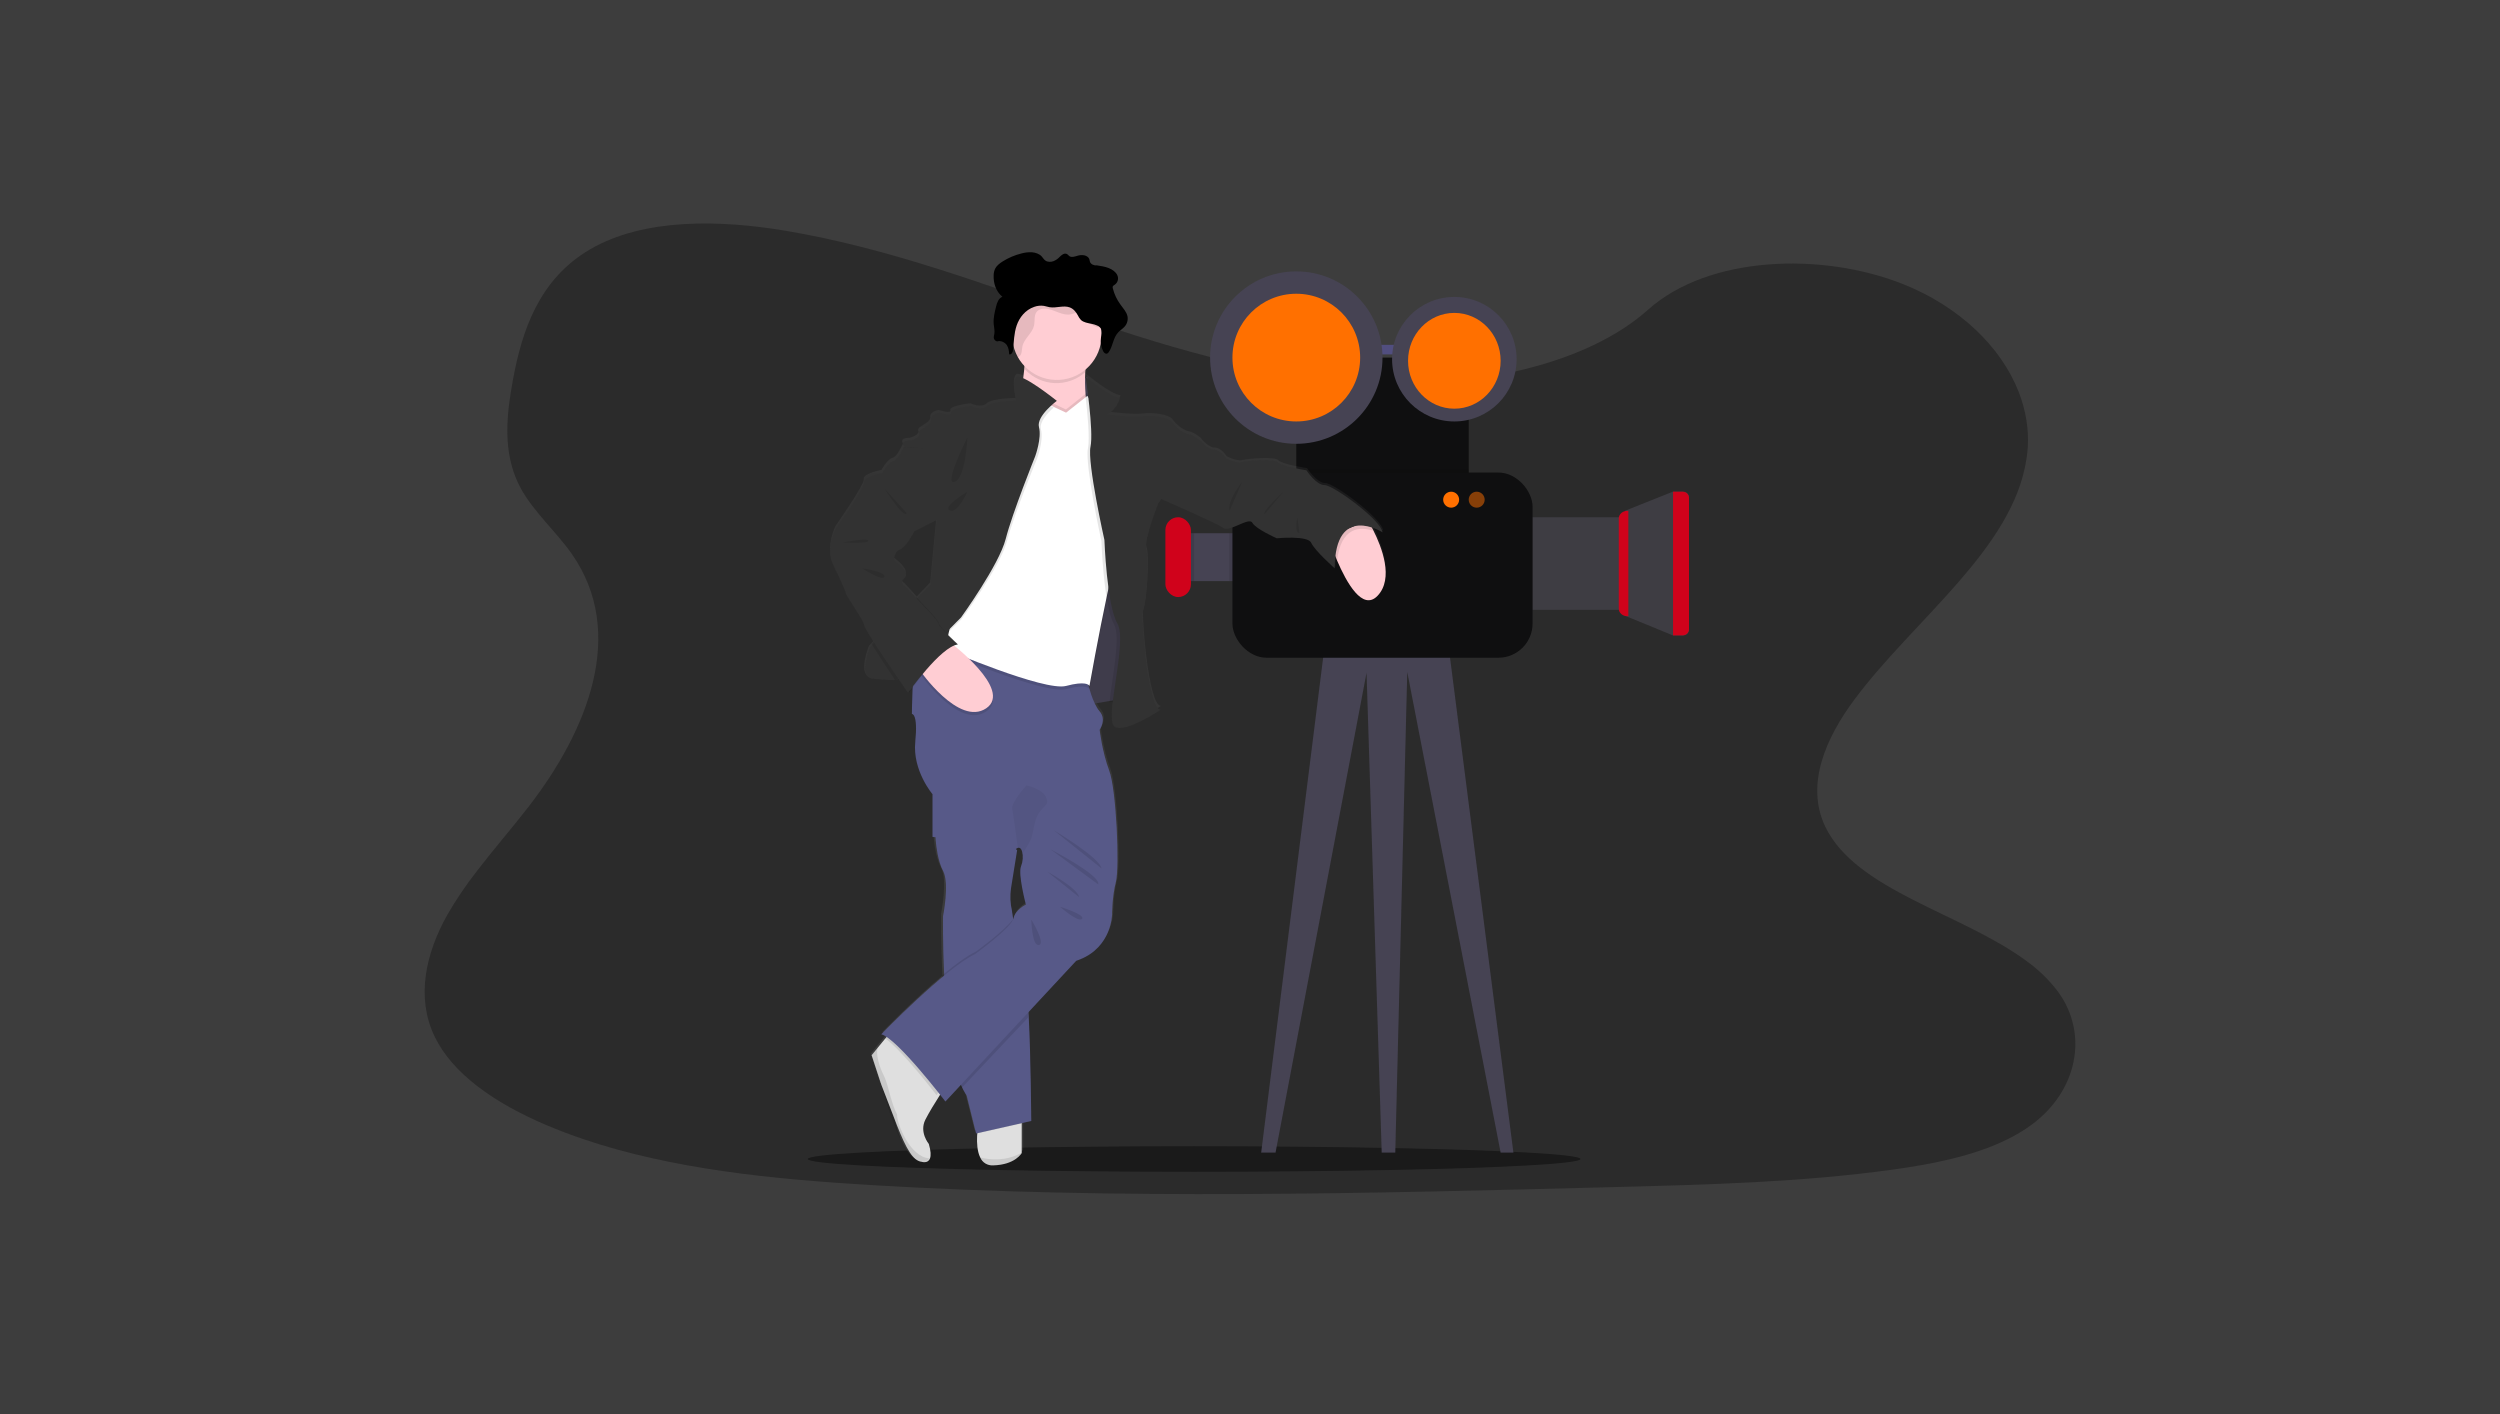 <?xml version="1.0" encoding="UTF-8"?>
<svg width="783px" height="443px" viewBox="0 0 783 443" version="1.1" xmlns="http://www.w3.org/2000/svg" xmlns:xlink="http://www.w3.org/1999/xlink">
    <rect x="0" y="0" width="783" height="443" fill="#333333" stroke="none"/>
    <!-- Generator: Sketch 53.2 (72643) - https://sketchapp.com -->
    <title>photos</title>
    <desc>Created with Sketch.</desc>
    <defs>
        <polygon id="path-1" points="783 1.13686838e-13 5.68434189e-14 1.13686838e-13 5.68434189e-14 443 783 443"></polygon>
        <linearGradient x1="50.037%" y1="100.017%" x2="50.037%" y2="-0.005%" id="linearGradient-3">
            <stop stop-color="#808080" stop-opacity="0.25" offset="0%"></stop>
            <stop stop-color="#808080" stop-opacity="0.12" offset="54%"></stop>
            <stop stop-color="#808080" stop-opacity="0.1" offset="100%"></stop>
        </linearGradient>
    </defs>
    <g id="Page-1" stroke="none" stroke-width="1" fill="none" fill-rule="evenodd">
        <g id="photos">
            <g id="cheers-2">
                <g id="cheers">
                    <g id="Group-15">
                        <g id="Group-14">
                            <g id="The-gang">
                                <g id="Oval-+-Oval-Mask">
                                    <g id="Path-5">
                                        <mask id="mask-2" fill="white">
                                            <use xlink:href="#path-1"></use>
                                        </mask>
                                        <use id="Mask" fill="#3D3D3D" fill-rule="nonzero" xlink:href="#path-1"></use>
                                        <g id="undraw_videographer_nnc7" mask="url(#mask-2)" fill-rule="nonzero">
                                            <g transform="translate(133, 70)">
                                                <path d="M503.152,282.372 C502.666,282.728 502.168,283.07 501.664,283.407 C499.808,284.653 497.869,285.773 495.863,286.76 C485.32,292.024 472.333,294.594 459.678,296.34 C431.299,300.264 402.322,301.024 373.467,301.771 C295.511,303.801 217.349,305.821 139.591,301.15 C108.871,299.305 77.463,296.2 49.619,286.751 C45.631,285.398 41.718,283.907 37.881,282.278 C30.124,278.97 22.673,274.952 16.476,270.164 C10.634,265.664 5.933,260.489 3.111,254.612 C-2.776,242.363 0.339,228.607 7.057,216.605 C9.865,211.735 13.019,207.073 16.494,202.656 C21.671,195.897 27.383,189.349 32.605,182.599 C51.174,158.561 63.289,128.2 46.149,103.576 C41.206,96.502 34.101,90.292 30.088,82.908 C24.961,73.458 25.361,62.969 26.992,52.758 C27.199,51.471 27.441,50.193 27.661,48.915 C30.461,33.809 35.674,17.528 51.812,8.096 C68.574,-1.705 92.369,-1.21 113.18,2.296 C145.536,7.75 175.385,19.139 205.525,29.426 C235.666,39.713 267.236,49.109 300.383,50.126 C329.647,51.026 363.787,44.334 383.21,26.969 C402.084,10.103 437.541,8.821 463.111,19.009 C480.637,26.002 493.737,38.597 499.26,52.758 C500.376,55.594 501.182,58.542 501.664,61.551 C502.112,64.291 502.263,67.072 502.114,69.844 C502.037,71.194 501.889,72.567 501.664,73.894 C497.395,101.853 466.652,123.902 447.967,148.877 C438.835,161.076 432.386,175.728 438.664,188.881 C448.241,208.924 481.545,216.047 501.664,230.969 C505.423,233.655 508.756,236.892 511.551,240.572 C521.28,253.856 517.681,271.784 503.152,282.372 Z" id="Path" fill="#2B2B2B" opacity="0.966"></path>
                                                <ellipse id="Oval" fill="#000000" opacity="0.394" cx="241" cy="293" rx="121" ry="4"></ellipse>
                                                <polygon id="Path" fill="#464353" points="341 291 337.001 291 307.751 140.457 304 291 299.753 291 295.001 140.709 266.499 291 262 291 281.372 136.268 282.004 131.239 320.005 127 321.186 136.268"></polygon>
                                                <rect id="Rectangle" fill="#464353" x="236" y="97" width="24" height="15"></rect>
                                                <path d="M376,89.944 L390.929,84 L394.201,84 C395.194,84 396,84.794 396,85.774 L396,127.226 C396,128.206 395.194,129 394.201,129 L390.929,129 L376,122.87 L376,89.944 Z" id="Path" fill="#3E3D43"></path>
                                                <rect id="Rectangle" fill="#3E3D43" x="346" y="92" width="30" height="29"></rect>
                                                <rect id="Rectangle" fill="#514E7F" x="295" y="38" width="19" height="3"></rect>
                                                <rect id="Rectangle" fill="#0F0F10" x="273" y="42" width="54" height="40"></rect>
                                                <rect id="Rectangle" fill="#000000" opacity="0.1" x="273" y="77" width="54" height="5"></rect>
                                                <rect id="Rectangle" fill="#000000" opacity="0.1" x="346" y="92" width="1" height="29"></rect>
                                                <rect id="Rectangle" fill="#000000" opacity="0.1" x="252" y="97" width="8" height="15"></rect>
                                                <polygon id="Path" fill="#000000" opacity="0.1" points="321 136 281 136 281.634 131.116 319.813 127"></polygon>
                                                <rect id="Rectangle" fill="#0F0F10" x="253" y="78" width="94" height="58" rx="10.7"></rect>
                                                <path d="M376.675,90 L377,90 L377,123 L376.675,123 C375.198,123 374,121.943 374,120.64 L374,92.36 C374,91.057 375.198,90 376.675,90 Z" id="Path" fill="#D0021B"></path>
                                                <path d="M391,84 L394.054,84 C395.129,84 396,84.871 396,85.946 L396,127.054 C396,128.129 395.129,129 394.054,129 L391,129 L391,84 Z" id="Path" fill="#D0021B"></path>
                                                <rect id="Rectangle" fill="#000000" opacity="0.1" x="237" y="97" width="4" height="15"></rect>
                                                <rect id="Rectangle" fill="#D0021B" x="232" y="92" width="8" height="25" rx="4"></rect>
                                                <circle id="Oval" fill="#464353" cx="273" cy="42" r="27"></circle>
                                                <circle id="Oval" fill="#FF7000" cx="273" cy="42" r="20"></circle>
                                                <circle id="Oval" fill="#464353" cx="322.5" cy="42.5" r="19.5"></circle>
                                                <ellipse id="Oval" fill="#FF7000" cx="322.5" cy="43" rx="14.5" ry="15"></ellipse>
                                                <circle id="Oval" fill="#FF7000" cx="321.5" cy="86.5" r="2.5"></circle>
                                                <circle id="Oval" fill="#FF7000" opacity="0.5" cx="329.5" cy="86.5" r="2.5"></circle>
                                                <path d="M297.137,95.052 L296.952,94.688 C298.093,95.067 299.189,95.572 300.219,96.192 C299.769,92.278 284.772,81.291 282.072,81.291 C279.372,81.291 276.371,76.625 276.371,76.625 C276.371,76.625 268.573,75.423 267.371,74.149 C266.17,72.874 258.071,73.617 256.122,74.068 C254.174,74.518 251.173,72.865 251.173,72.865 C251.173,72.865 249.521,70.163 247.424,70.163 C245.328,70.163 243.082,67.155 243.082,67.155 C243.082,67.155 241.125,65.354 239.325,65.048 C237.525,64.742 235.275,62.796 234.222,61.288 C233.169,59.779 227.923,59.036 224.926,59.486 C221.929,59.937 213.825,58.874 213.825,58.874 C217.124,57.37 217.92,53.758 217.92,53.758 C214.968,53.605 207.211,47.085 207.211,47.085 C207.211,47.085 207.53,49.192 207.899,52.133 L207.4,51.489 L207.332,51.543 C207.174,49.445 207.151,47.339 207.265,45.238 C207.265,45.076 207.292,44.914 207.301,44.747 C211.216,41.315 212.907,35.993 211.693,30.927 C211.612,30.585 188.011,44.23 187.993,44.374 C187.889,45.4 187.763,46.504 187.619,47.616 C186.454,47.08 185.554,46.873 185.198,47.26 C183.691,48.917 185.198,54.636 185.198,54.636 C185.198,54.636 177.842,54.636 176.042,56.289 C174.242,57.942 170.944,56.289 170.944,56.289 C170.944,56.289 164.194,57.046 164.644,58.401 C165.094,59.757 161.044,58.401 161.044,58.401 C161.044,58.401 158.191,58.703 158.344,60.653 C158.497,62.603 153.993,63.508 154.592,64.863 C155.19,66.219 151.892,67.115 151.892,67.115 C151.892,67.115 148.594,66.966 149.795,68.916 C149.795,68.916 147.995,73.131 146.497,73.419 C144.998,73.707 143.046,77.179 143.046,77.179 C143.046,77.179 137.268,78.233 137.529,80.039 C137.79,81.845 128.647,94.764 128.647,94.764 C128.647,94.764 125.645,100.956 127.747,105.473 C129.848,109.989 131.346,112.998 131.796,114.65 C132.246,116.303 137.7,123.58 137.655,124.936 C137.655,125.359 139.005,127.637 140.845,130.528 L140.305,131.087 L139.122,132.307 C139.122,132.307 135.369,141.638 139.869,142.088 C143.671,142.466 146.402,142.741 147.788,142.363 C148.013,142.31 148.227,142.217 148.418,142.088 L148.472,142.048 C150.11,144.466 151.271,146.155 151.271,146.155 C151.271,146.155 151.433,145.916 151.721,145.506 L152.171,146.15 C152.171,146.15 152.531,145.637 153.143,144.799 C152.945,148.892 152.918,152.927 152.918,152.927 C152.918,152.927 154.871,152.626 153.971,161.654 C153.071,170.683 159.37,178.055 159.37,178.055 L159.37,191.452 C159.37,191.452 159.37,191.79 159.433,192.353 C159.6,194.275 160.149,198.81 161.769,201.809 C163.87,205.718 161.769,215.954 161.769,215.954 C161.769,215.954 161.629,224.303 162.133,234.714 C162.133,234.998 162.165,235.29 162.178,235.579 C153.08,243.189 143.32,253.276 143.32,253.276 C143.798,253.41 144.253,253.615 144.67,253.884 L144.125,254.582 L141.646,257.64 L139.729,260.008 L142.767,269.37 L146.083,268.074 C146.083,268.074 147.883,271.194 147.505,273.311 C147.447,273.693 147.292,274.055 147.055,274.36 C146.94,274.514 146.86,274.69 146.821,274.878 C145.952,278.269 149.575,292.891 155.321,293.525 C155.321,293.525 157.269,294.169 157.894,292.413 C158.196,291.567 158.191,290.162 157.516,287.879 C157.516,287.879 154.479,284.213 156.446,280.264 C157.597,277.954 159.501,274.86 160.878,272.676 L161.445,271.775 C162.682,273.338 163.443,274.342 163.443,274.342 L167.861,269.587 C167.956,269.789 168.05,269.987 168.149,270.177 C168.48,270.839 168.862,271.474 169.292,272.077 L172.289,283.97 L173.499,283.7 C173.472,283.988 173.454,284.294 173.436,284.6 C173.337,286.735 173.436,289.504 174.422,291.481 C175.16,292.994 176.406,294.048 178.44,293.998 C185.414,293.827 187.439,290.049 187.439,290.049 L187.439,280.592 L189.838,280.056 C189.838,280.056 189.662,259.279 189.046,247.692 C189.046,247.435 189.019,247.188 189.005,246.945 C189.005,246.909 189.005,246.873 189.005,246.841 L204.408,230.265 L205.591,229.792 C215.49,225.879 215.643,215.796 215.643,215.796 C215.643,215.796 215.643,210.23 216.84,205.565 C218.037,200.9 216.993,176.668 214.743,170.652 C212.493,164.636 211.742,157.854 211.742,157.854 C211.742,157.854 213.992,154.702 211.742,152.076 C211.107,151.29 210.577,150.424 210.167,149.5 L213.096,149.019 L214.784,148.739 L215.684,148.586 C215.234,152.567 215.157,155.625 216.224,156.354 C219.526,158.606 230.623,151.085 230.623,151.085 C226.573,151.085 224.323,120.838 225.147,120.086 C225.97,119.334 227.198,104.176 226.123,101.474 C225.048,98.772 229.898,86.708 229.898,86.708 L230.645,85.6 C230.645,85.6 248.347,93.332 250.295,94.814 C252.244,96.295 258.395,91.211 259.443,93.179 C260.491,95.147 267.092,98.079 267.092,98.079 C267.092,98.079 276.843,97.092 277.892,99.502 C278.94,101.911 285.244,107.553 285.244,107.553 C285.247,106.23 285.327,104.909 285.483,103.595 C285.613,103.906 285.739,104.221 285.874,104.541 C288.862,111.615 293.834,120.572 298.442,115.754 C303.661,110.278 299.688,100.155 297.137,95.052 Z M163.726,127.025 L163.726,127.111 L163.69,127.075 L163.726,127.025 Z M160.234,92.315 L158.326,112.448 L154.578,116.334 L154.128,116.812 L150.254,112.592 C150.254,112.592 148.301,111.692 150.254,110.035 C152.207,108.377 146.956,104.631 146.956,104.631 C146.956,104.631 146.803,101.929 148.756,101.172 C150.708,100.416 153.255,95.453 153.255,95.453 L160.306,91.851 L160.306,91.851 L160.306,91.851 L160.234,92.315 Z M185.324,195.365 C185.461,195.238 185.612,195.128 185.774,195.036 C186.616,194.559 187.156,195.082 187.435,196 C187.802,197.54 187.691,199.155 187.115,200.629 C186.067,203.039 188.618,212.671 188.618,212.671 C188.618,212.671 185.315,214.17 184.717,217.035 C184.628,217.386 184.476,217.719 184.267,218.016 C184.227,217.764 184.191,217.521 184.155,217.287 C183.862,215.485 183.705,214.324 183.705,214.324 C183.167,212.006 183.064,209.609 183.403,207.254 C183.88,204.358 184.843,198.477 185.203,196.248 C185.293,195.707 185.342,195.383 185.347,195.347 L185.324,195.365 Z" id="Shape" fill="url(#linearGradient-3)"></path>
                                                <path d="M206.497,48.646 L207.414,48 L210,53.766 L209.006,55 L206,55 C206,55 206.106,51.859 206.178,51.747 C206.251,51.635 206.497,48.646 206.497,48.646 Z" id="Path" fill="#464353"></path>
                                                <path d="M187,279 L187,291.133 C187,291.133 184.98,294.825 178.021,294.993 C176.29,295.093 174.682,294.108 174.012,292.536 C173.043,290.603 172.93,287.894 173.029,285.807 C173.079,284.764 173.191,283.724 173.366,282.693 L187,279 Z" id="Path" fill="#DFDFDF"></path>
                                                <path d="M187,278 L187,281.861 L173,285 C173.05,283.927 173.162,282.857 173.337,281.797 L187,278 Z" id="Path" fill="#000000" opacity="0.1"></path>
                                                <path d="M190,281.082 L172.708,285 L169.755,273.098 C169.332,272.494 168.955,271.858 168.628,271.195 C168.438,270.816 168.252,270.413 168.074,269.993 C164.855,262.487 163.423,248.949 162.811,237.431 C162.78,236.848 162.749,236.27 162.722,235.7 C162.226,225.28 162.363,216.92 162.363,216.92 C162.363,216.92 164.434,206.676 162.363,202.763 C160.767,199.744 160.226,195.207 160.062,193.273 C160.018,192.7 160,192.37 160,192.37 L160.319,191.516 L161.623,188 L175.962,188 L184.298,195.189 L185.566,196.283 L185.424,197.187 C185.065,199.419 184.116,205.32 183.651,208.203 C183.317,210.561 183.418,212.96 183.948,215.28 C183.948,215.28 184.121,216.428 184.391,218.249 C184.458,218.701 184.533,219.18 184.617,219.699 C185.677,226.378 187.663,238.574 188.51,241.489 C188.745,242.289 188.954,244.295 189.109,247.011 C189.144,247.553 189.175,248.118 189.206,248.71 C189.827,260.287 190,281.082 190,281.082 Z" id="Path" fill="#575988"></path>
                                                <path d="M187,291 L187,291.124 C187,291.124 184.978,294.825 178.013,294.993 C176.279,295.094 174.671,294.106 174,292.53 C177.123,293.286 182.192,293.773 187,291 Z" id="Path" fill="#000000" opacity="0.1"></path>
                                                <path d="M298.407,116.647 C293.749,121.43 288.764,112.536 285.751,105.511 C284.06,101.558 283,98.191 283,98.191 L295.398,93 C295.398,93 296.159,94.197 297.115,96.093 C299.685,101.159 303.686,111.209 298.407,116.647 Z" id="Path" fill="#FFCDD3"></path>
                                                <path d="M206.891,46.578 C206.694,51.101 207.027,55.632 207.883,60.075 C207.883,60.075 182.898,62.817 185.143,58.86 C186.458,56.539 187.311,50.411 187.787,45.728 C188.132,42.411 188.285,39.82 188.285,39.82 C188.285,39.82 212.224,30.074 208.633,38.299 C207.56,40.752 207.062,43.658 206.891,46.578 Z" id="Path" fill="#FFCDD3"></path>
                                                <polygon id="Path" fill="#464353" points="209.268 110.395 206 151 221 148.427 218.378 114.941 219.252 106"></polygon>
                                                <polygon id="Path" fill="#000000" opacity="0.1" points="221 148.427 214.487 149.545 206 151 206.598 143.591 209.272 110.395 212.674 108.895 215.086 107.836 219.253 106 218.379 114.941"></polygon>
                                                <path d="M156.823,280.682 C154.842,284.621 157.901,288.276 157.901,288.276 C158.581,290.558 158.586,291.953 158.282,292.777 C157.652,294.528 155.69,293.884 155.69,293.884 C152.91,293.58 150.835,289.773 147.969,282.559 C147.05,280.249 145.414,276.003 143.059,269.821 L140,260.486 L141.931,258.122 L144.428,255.071 L146.118,253 L163,270.496 C163,270.496 162.279,271.572 161.287,273.116 C159.9,275.281 157.983,278.387 156.823,280.682 Z" id="Path" fill="#DFDFDF"></path>
                                                <path d="M189,248.719 L167.948,271 C164.258,263.887 162.671,249.618 162,237.571 C165.921,234.35 169.707,231.577 172.572,230.239 C172.572,230.239 182.264,223.319 184.308,220 C185.392,226.612 187.422,238.685 188.288,241.57 C188.574,242.519 188.81,245.18 189,248.719 Z" id="Path" fill="#000000" opacity="0.1"></path>
                                                <polygon id="Path" fill="#000000" opacity="0.1" points="184 195 160 191.423 161.305 188 175.657 188"></polygon>
                                                <path d="M189,246.889 L167.488,270 C164.18,262.46 162.716,248.86 162.091,237.288 C162.059,236.703 162.027,236.122 162,235.55 C165.956,232.245 169.785,229.403 172.659,228.032 C172.659,228.032 181.699,221.482 184.16,218 C184.228,218.454 184.305,218.935 184.391,219.457 C185.474,226.167 187.505,238.419 188.37,241.347 C188.61,242.146 188.81,244.161 189,246.889 Z" id="Path" fill="#000000" opacity="0.1"></path>
                                                <path d="M162,270.395 C162,270.395 161.302,271.465 160.34,273 C156.848,268.502 148.568,258.147 144,255.059 L145.638,253 L162,270.395 Z" id="Path" fill="#000000" opacity="0.1"></path>
                                                <path d="M216.492,206.268 C215.295,210.935 215.295,216.499 215.295,216.499 C215.295,216.499 215.142,226.576 205.241,230.489 L204.057,230.94 L163.103,275 C163.103,275 147.95,255.143 143,253.938 C143,253.938 162.95,233.328 172.401,228.815 C172.401,228.815 183.805,220.543 184.404,217.686 C185.003,214.829 188.306,213.322 188.306,213.322 C188.306,213.322 185.754,203.696 186.803,201.286 C187.378,199.813 187.49,198.199 187.122,196.66 C186.843,195.758 186.303,195.221 185.462,195.695 C185.299,195.786 185.148,195.897 185.012,196.024 L159.062,192.111 L159.062,178.739 C159.062,178.739 152.761,171.37 153.662,162.344 C154.562,153.318 152.608,153.621 152.608,153.621 C152.608,153.621 152.703,138.376 153.986,137.103 C155.268,135.831 167.59,130 167.59,130 L206.222,136.882 L207.815,144.292 C207.815,144.292 209.165,150.186 211.416,152.804 C213.666,155.421 211.416,158.576 211.416,158.576 C211.416,158.576 212.167,165.345 214.417,171.37 C216.668,177.395 217.694,201.606 216.492,206.268 Z" id="Path" fill="#575988"></path>
                                                <path d="M208.637,38.291 C207.575,40.738 207.081,43.656 206.912,46.55 C201.387,51.459 193.086,51.087 188,45.702 C188.342,42.393 188.493,39.809 188.493,39.809 C188.493,39.809 212.192,30.086 208.637,38.291 Z" id="Path" fill="#000000" opacity="0.1"></path>
                                                <path d="M212,35.009 C211.996,42.419 206.217,48.542 198.82,48.976 C191.423,49.409 184.969,44.004 184.098,36.645 C183.228,29.287 188.242,22.525 195.537,21.221 C202.831,19.916 209.878,24.522 211.612,31.726 C211.87,32.801 212.001,33.903 212,35.009 Z" id="Path" fill="#FFCDD3"></path>
                                                <path d="M200.86,60.252 C200.86,60.252 190.851,55.608 190.227,55.005 C189.603,54.403 168.84,107.766 168.84,107.766 L163,134.295 C163,134.295 194.144,147.632 200.882,145.833 C207.621,144.035 208.218,145.833 208.218,145.833 C208.218,145.833 215.109,107.164 217.355,103.719 C219.601,100.275 215.257,65.198 215.257,65.198 L207.473,55.001 L200.86,60.252 Z" id="Path" fill="#000000" opacity="0.1"></path>
                                                <path d="M200.86,58.252 C200.86,58.252 190.851,53.608 190.227,53.005 C189.603,52.403 168.84,105.766 168.84,105.766 L163,132.295 C163,132.295 194.144,145.632 200.882,143.833 C207.621,142.035 208.218,143.833 208.218,143.833 C208.218,143.833 215.109,105.164 217.355,101.719 C219.601,98.275 215.257,63.198 215.257,63.198 L207.473,53.001 L200.86,58.252 Z" id="Path" fill="#000000" opacity="0.1"></path>
                                                <path d="M217.352,102.715 C216.903,103.43 216.224,105.651 215.465,108.727 C214.935,110.867 214.36,113.417 213.771,116.159 C211.12,128.538 208.218,144.833 208.218,144.833 C208.218,144.833 208.034,144.285 206.735,144.096 C205.684,143.943 203.896,144.028 200.894,144.833 C194.155,146.632 163,133.291 163,133.291 L163.899,129.244 L168.841,106.762 C168.841,106.762 189.662,53.403 190.259,54.005 C190.623,54.369 194.514,56.253 197.48,57.652 C199.371,58.551 200.894,59.248 200.894,59.248 L207.184,54.275 L207.53,54.001 L215.281,64.194 C215.281,64.194 219.599,99.266 217.352,102.715 Z" id="Path" fill="#FFFFFF"></path>
                                                <path d="M193.029,64.475 C193.938,67.921 191.819,73.586 191.819,73.586 C191.819,73.586 184.54,91.218 182.416,99.366 C180.291,107.514 168.14,123.935 168.14,123.935 C168.14,123.935 166.357,125.697 163.86,128.148 C163.582,128.422 163.291,128.704 163,129 L168.004,106.591 C168.004,106.591 189.085,53.404 189.69,54.005 C190.058,54.368 193.998,56.246 197,57.64 C195.121,59.325 192.424,62.193 193.029,64.475 Z" id="Path" fill="#000000" opacity="0.1"></path>
                                                <path d="M192.407,63.781 C193.3,67.237 191.22,72.917 191.22,72.917 C191.22,72.917 184.079,90.595 181.995,98.764 C179.91,106.933 167.989,123.398 167.989,123.398 C167.989,123.398 166.239,125.164 163.789,127.622 C163.499,127.914 163.195,128.215 162.896,128.521 C158.112,133.315 151.385,140.038 149.283,142.002 C148.975,142.294 148.765,142.482 148.676,142.545 C148.486,142.674 148.274,142.767 148.051,142.819 C146.677,143.197 143.967,142.923 140.196,142.545 C135.733,142.096 139.455,132.812 139.455,132.812 L140.629,131.594 L141.7,130.48 L153.858,117.884 L154.751,116.936 L158.469,113.076 L160.361,93.035 L160.406,92.554 C160.406,92.554 159.852,91.282 159,89.341 C156.728,84.088 152.265,73.95 150.631,70.675 C150.444,70.293 150.296,70.009 150.185,69.834 C150.185,69.812 150.162,69.789 150.149,69.771 C148.957,67.826 152.229,67.974 152.229,67.974 C152.229,67.974 155.505,67.075 154.907,65.727 C154.309,64.379 158.777,63.48 158.629,61.535 C158.482,59.589 161.307,59.288 161.307,59.288 C161.307,59.288 165.324,60.636 164.878,59.288 C164.432,57.94 171.126,57.189 171.126,57.189 C171.126,57.189 174.398,58.838 176.183,57.189 C177.969,55.54 185.293,55.545 185.293,55.545 C185.293,55.545 183.798,49.851 185.293,48.202 C186.788,46.553 198,55.545 198,55.545 C198,55.545 191.515,60.33 192.407,63.781 Z" id="Path" fill="#323232"></path>
                                                <path d="M155,140.823 C155,140.823 167.287,158.625 175.87,152.846 C184.453,147.067 164.325,132 164.325,132 L155,140.823 Z" id="Path" fill="#000000" opacity="0.1"></path>
                                                <path d="M155,139.823 C155,139.823 167.287,157.625 175.87,151.846 C184.453,146.067 164.325,131 164.325,131 L155,139.823 Z" id="Path" fill="#FFCDD3"></path>
                                                <path d="M214.481,150 C215.403,141.721 218.079,129.282 215.898,125.509 C214.818,123.638 214.017,120.072 213.432,116.168 C213.117,114.068 212.868,111.869 212.666,109.782 C212.133,104.246 211.963,99.506 211.963,99.506 C211.963,99.506 206.716,75.438 207.735,70.491 C208.373,67.397 207.638,59.644 207,54.274 L207.337,54 L214.879,64.195 C214.879,64.195 219.102,99.272 216.916,102.722 C216.479,103.437 215.819,105.658 215.08,108.734 L219.251,106.936 L218.377,115.781 L221,148.912 L214.481,150 Z" id="Path" fill="#000000" opacity="0.1"></path>
                                                <path d="M207,48 C207,48 214.78,54.54 217.741,54.689 C217.741,54.689 216.942,58.31 213.634,59.821 C213.634,59.821 221.757,60.898 224.768,60.432 C227.778,59.966 233.04,60.726 234.091,62.242 C235.143,63.759 237.426,65.705 239.232,66.003 C241.037,66.302 243,68.117 243,68.117 L229.754,87.727 C229.754,87.727 224.939,99.797 225.991,102.512 C227.042,105.228 225.837,120.466 225.011,121.217 C224.185,121.968 226.442,152.295 230.504,152.295 C230.504,152.295 219.375,159.839 216.062,157.577 C212.75,155.314 220.277,130.875 216.965,125.29 C213.652,119.705 212.903,99.122 212.903,99.122 C212.903,99.122 207.487,74.905 208.543,69.927 C209.599,64.949 207,48 207,48 Z" id="Path" fill="#323232"></path>
                                                <path d="M297,96.219 C292.996,94.924 286.861,94.886 285.728,106 C284.052,101.892 283,98.394 283,98.394 L295.297,93 C295.297,93 296.052,94.248 297,96.219 Z" id="Path" fill="#000000" opacity="0.1"></path>
                                                <path d="M235.569,67 L242.918,67.896 C242.918,67.896 245.166,70.885 247.256,70.885 C249.347,70.885 251.001,73.573 251.001,73.573 C251.001,73.573 253.999,75.213 255.946,74.765 C257.892,74.317 265.984,73.578 267.184,74.846 C268.384,76.114 276.175,77.306 276.175,77.306 C276.175,77.306 279.173,81.935 281.87,81.935 C284.568,81.935 299.55,92.841 300,96.722 C300,96.722 285.165,87.312 285.017,108 C285.017,108 278.724,102.399 277.672,100.011 C276.62,97.622 266.883,98.595 266.883,98.595 C266.883,98.595 260.293,95.678 259.241,93.737 C258.189,91.797 252.048,96.829 250.102,95.355 C248.155,93.881 230.471,86.21 230.471,86.21 L225,75.962 L235.569,67 Z" id="Path" fill="#323232"></path>
                                                <path d="M158,292.774 C157.381,294.53 155.451,293.884 155.451,293.884 C151.404,293.433 147.257,285.382 143.008,269.731 L140,260.37 L141.898,258 C141.057,261.2 143.363,266.051 144,267.27 C145.21,269.797 146.221,276 147.957,279 C147.855,281.934 152.059,292.395 158,292.774 Z" id="Path" fill="#000000" opacity="0.1"></path>
                                                <path d="M210.987,32.587 C210.686,32.485 210.386,32.364 210.103,32.243 C209.092,31.827 208.028,31.349 207.414,30.455 C206.853,29.623 206.672,28.451 205.797,27.977 C204.79,27.432 203.589,28.17 202.498,28.425 C201.2,28.733 199.848,28.366 198.585,27.897 C196.704,27.195 194.076,25.903 192.146,27.24 C190.645,28.277 191.227,30.477 190.843,32.046 C190.247,34.483 187.69,36.071 187.209,38.535 C186.992,39.621 187.133,40.949 186.263,41.624 C186.009,41.808 185.721,41.936 185.415,42 C183.089,37.23 183.664,31.532 186.896,27.337 C190.128,23.141 195.446,21.189 200.583,22.313 C205.719,23.437 209.767,27.438 211,32.61 L210.987,32.587 Z" id="Path" fill="#000000" opacity="0.1"></path>
                                                <path d="M179.299,36.93 C180.394,36.565 181.7,37.182 182.311,38.052 C182.921,38.922 183.006,39.974 183.08,40.981 C183.806,41.138 184.214,40.296 184.28,39.665 C184.553,37.081 184.567,34.45 185.413,31.958 C186.259,29.467 188.107,27.054 190.95,26.095 C191.916,25.751 192.949,25.65 193.961,25.8 C194.561,25.904 195.128,26.117 195.727,26.218 C197.8,26.569 200.059,25.562 202.006,26.263 C203.224,26.704 204.01,27.722 204.569,28.743 C204.818,29.291 205.155,29.793 205.565,30.227 C206.387,30.985 207.69,31.184 208.873,31.422 C210.056,31.661 211.354,32.071 211.86,33.008 C212.317,33.849 211.981,34.831 211.827,35.751 C211.593,37.201 211.831,38.69 212.504,39.988 C212.723,40.414 213.166,40.897 213.689,40.759 C213.927,40.677 214.128,40.51 214.256,40.288 C215.625,38.324 215.581,35.777 217.287,34.023 C217.859,33.437 218.596,32.977 219.152,32.379 C220.006,31.495 220.369,30.23 220.118,29.013 C219.812,27.663 218.749,26.538 217.909,25.365 C216.804,23.863 215.999,22.151 215.54,20.329 C215.459,20.118 215.459,19.884 215.54,19.673 C215.701,19.458 215.908,19.284 216.145,19.165 C217.107,18.512 217.443,17.228 216.931,16.169 C216.455,15.15 215.384,14.396 214.209,13.941 C213.035,13.487 211.745,13.293 210.469,13.1 C209.631,13.226 208.648,12.735 208.388,12.048 C208.273,11.742 208.273,11.411 208.156,11.105 C207.928,10.519 207.274,10.103 206.57,9.96 C205.855,9.84 205.121,9.893 204.429,10.115 C203.64,10.342 202.726,10.676 202.039,10.289 C201.677,10.078 201.475,9.697 201.086,9.525 C200.297,9.18 199.465,9.876 198.895,10.451 C198.343,11.05 197.666,11.515 196.916,11.812 C196.124,12.092 195.15,12.092 194.468,11.646 C193.92,11.29 193.647,10.718 193.211,10.263 C192.497,9.514 191.366,9.107 190.238,9.015 C189.106,8.954 187.973,9.081 186.881,9.391 C184.796,9.908 182.805,10.76 180.98,11.916 C180.068,12.502 179.195,13.187 178.719,14.07 C178.38,14.759 178.206,15.521 178.209,16.292 C178.124,18.708 178.907,21.255 180.947,22.947 C179.704,23.48 179.283,24.785 178.992,25.943 C178.527,27.789 178.059,29.669 178.234,31.554 C178.322,32.528 178.582,33.501 178.442,34.469 C178.376,34.938 178.217,35.398 178.256,35.872 C178.36,36.41 178.773,36.829 179.299,36.93 L179.299,36.93 Z" id="Path" fill="#000000"></path>
                                                <path d="M197,190 C197,190 211.537,198.674 212,202 L197,190 Z" id="Path" fill="#000000" opacity="0.1"></path>
                                                <path d="M196,196 C196,196 211.845,204.171 210.965,207 L196,196 Z" id="Path" fill="#000000" opacity="0.1"></path>
                                                <path d="M195,203 C195,203 204.386,208.021 205,211 L195,203 Z" id="Path" fill="#000000" opacity="0.1"></path>
                                                <path d="M199,214 C199,214 204.738,219.094 205.888,217.785 C207.037,216.475 199,214 199,214 Z" id="Path" fill="#000000" opacity="0.1"></path>
                                                <path d="M190,218 C190,218 194.617,225.53 192.395,225.982 C190.173,226.434 190,218 190,218 Z" id="Path" fill="#000000" opacity="0.1"></path>
                                                <path d="M170,84 C170,84 162.054,88.692 164.451,89.868 C166.848,91.043 170,84 170,84 Z" id="Path" fill="#000000" opacity="0.1"></path>
                                                <path d="M170,67 C170,67 162.418,82.006 165.927,80.946 C169.436,79.887 170,67 170,67 Z" id="Path" fill="#000000" opacity="0.1"></path>
                                                <path d="M256,81 C256,81 251.24,86.823 252.105,90 L256,81 Z" id="Path" fill="#000000" opacity="0.1"></path>
                                                <path d="M269,84 C269,84 262.088,90.284 263.101,91 L269,84 Z" id="Path" fill="#000000" opacity="0.1"></path>
                                                <path d="M273.34,92 C273.34,92 272.239,96.82 274,97 L273.34,92 Z" id="Path" fill="#000000" opacity="0.1"></path>
                                                <path d="M192.612,184.296 C190.717,186.762 190.717,191.135 189.861,192.928 C189.393,193.915 188.35,195.619 187.502,197 C187.226,196.103 186.691,195.57 185.857,196.04 C185.308,191.928 184.341,184.83 184.029,183.399 C183.583,181.381 188.488,176 188.488,176 C188.488,176 193.281,177.009 194.508,179.475 C195.734,181.942 194.508,181.834 192.612,184.296 Z" id="Path" fill="#000000" opacity="0.05"></path>
                                                <path d="M167,131.716 C161.651,132.47 151.698,147 151.698,147 C151.698,147 150.392,145.066 148.578,142.364 C146.295,138.936 143.229,134.264 141,130.722 L154.06,117 L156.436,119.606 C156.436,119.606 161.045,124.297 161.045,125.205 C161.045,125.559 161.936,126.635 163.069,127.811 C164.803,129.641 167,131.716 167,131.716 Z" id="Path" fill="#000000" opacity="0.1"></path>
                                                <path d="M150.455,70.862 C150.264,70.47 150.114,70.18 150,70 L155.882,70.396 L159,90 C156.674,84.624 152.121,74.223 150.455,70.862 Z" id="Path" fill="#000000" opacity="0.1"></path>
                                                <path d="M162,128.672 C157.273,133.476 150.627,140.213 148.55,142.18 C148.246,142.473 148.039,142.662 147.951,142.725 C147.763,142.854 147.554,142.948 147.333,143 C145.256,139.884 142.293,135.395 140,131.743 L141.058,130.626 L153.079,118 L154.565,119.635 C154.565,119.635 159.125,124.286 159.125,125.187 C159.125,125.619 160.549,127.186 162,128.672 Z" id="Path" fill="#000000" opacity="0.1"></path>
                                                <path d="M156.858,70.45 L150.039,70 C150.039,70 148.22,74.201 146.707,74.503 C145.193,74.805 143.22,78.254 143.22,78.254 C143.22,78.254 137.383,79.308 137.637,81.109 C137.892,82.91 128.664,95.793 128.664,95.793 C128.664,95.793 125.631,101.971 127.754,106.474 C129.877,110.977 131.391,113.98 131.846,115.628 C132.3,117.276 137.683,124.485 137.637,125.836 C137.592,127.187 151.394,147 151.394,147 C151.394,147 161.545,132.591 167,131.839 C167,131.839 160.94,126.287 160.94,125.386 C160.94,124.485 156.276,119.834 156.276,119.834 L150.366,113.53 C150.366,113.53 148.393,112.629 150.366,110.977 C152.339,109.324 147.034,105.573 147.034,105.573 C147.034,105.573 146.879,102.871 148.852,102.119 C150.825,101.367 153.398,96.419 153.398,96.419 L160.522,92.816 L156.858,70.45 Z" id="Path" fill="#323232"></path>
                                                <path d="M131,99.908 C131,99.908 138.854,98.33 138.998,99.335 C139.142,100.339 131,99.908 131,99.908 Z" id="Path" fill="#000000" opacity="0.1"></path>
                                                <path d="M137,108 C137,108 144.311,108.999 143.99,110.629 C143.669,112.258 137,108 137,108 Z" id="Path" fill="#000000" opacity="0.1"></path>
                                                <path d="M144,83 C144,83 150.16,92.742 151,90.725 L144,83 Z" id="Path" fill="#000000" opacity="0.1"></path>
                                            </g>
                                        </g>
                                    </g>
                                </g>
                            </g>
                        </g>
                    </g>
                </g>
            </g>
        </g>
    </g>
</svg>